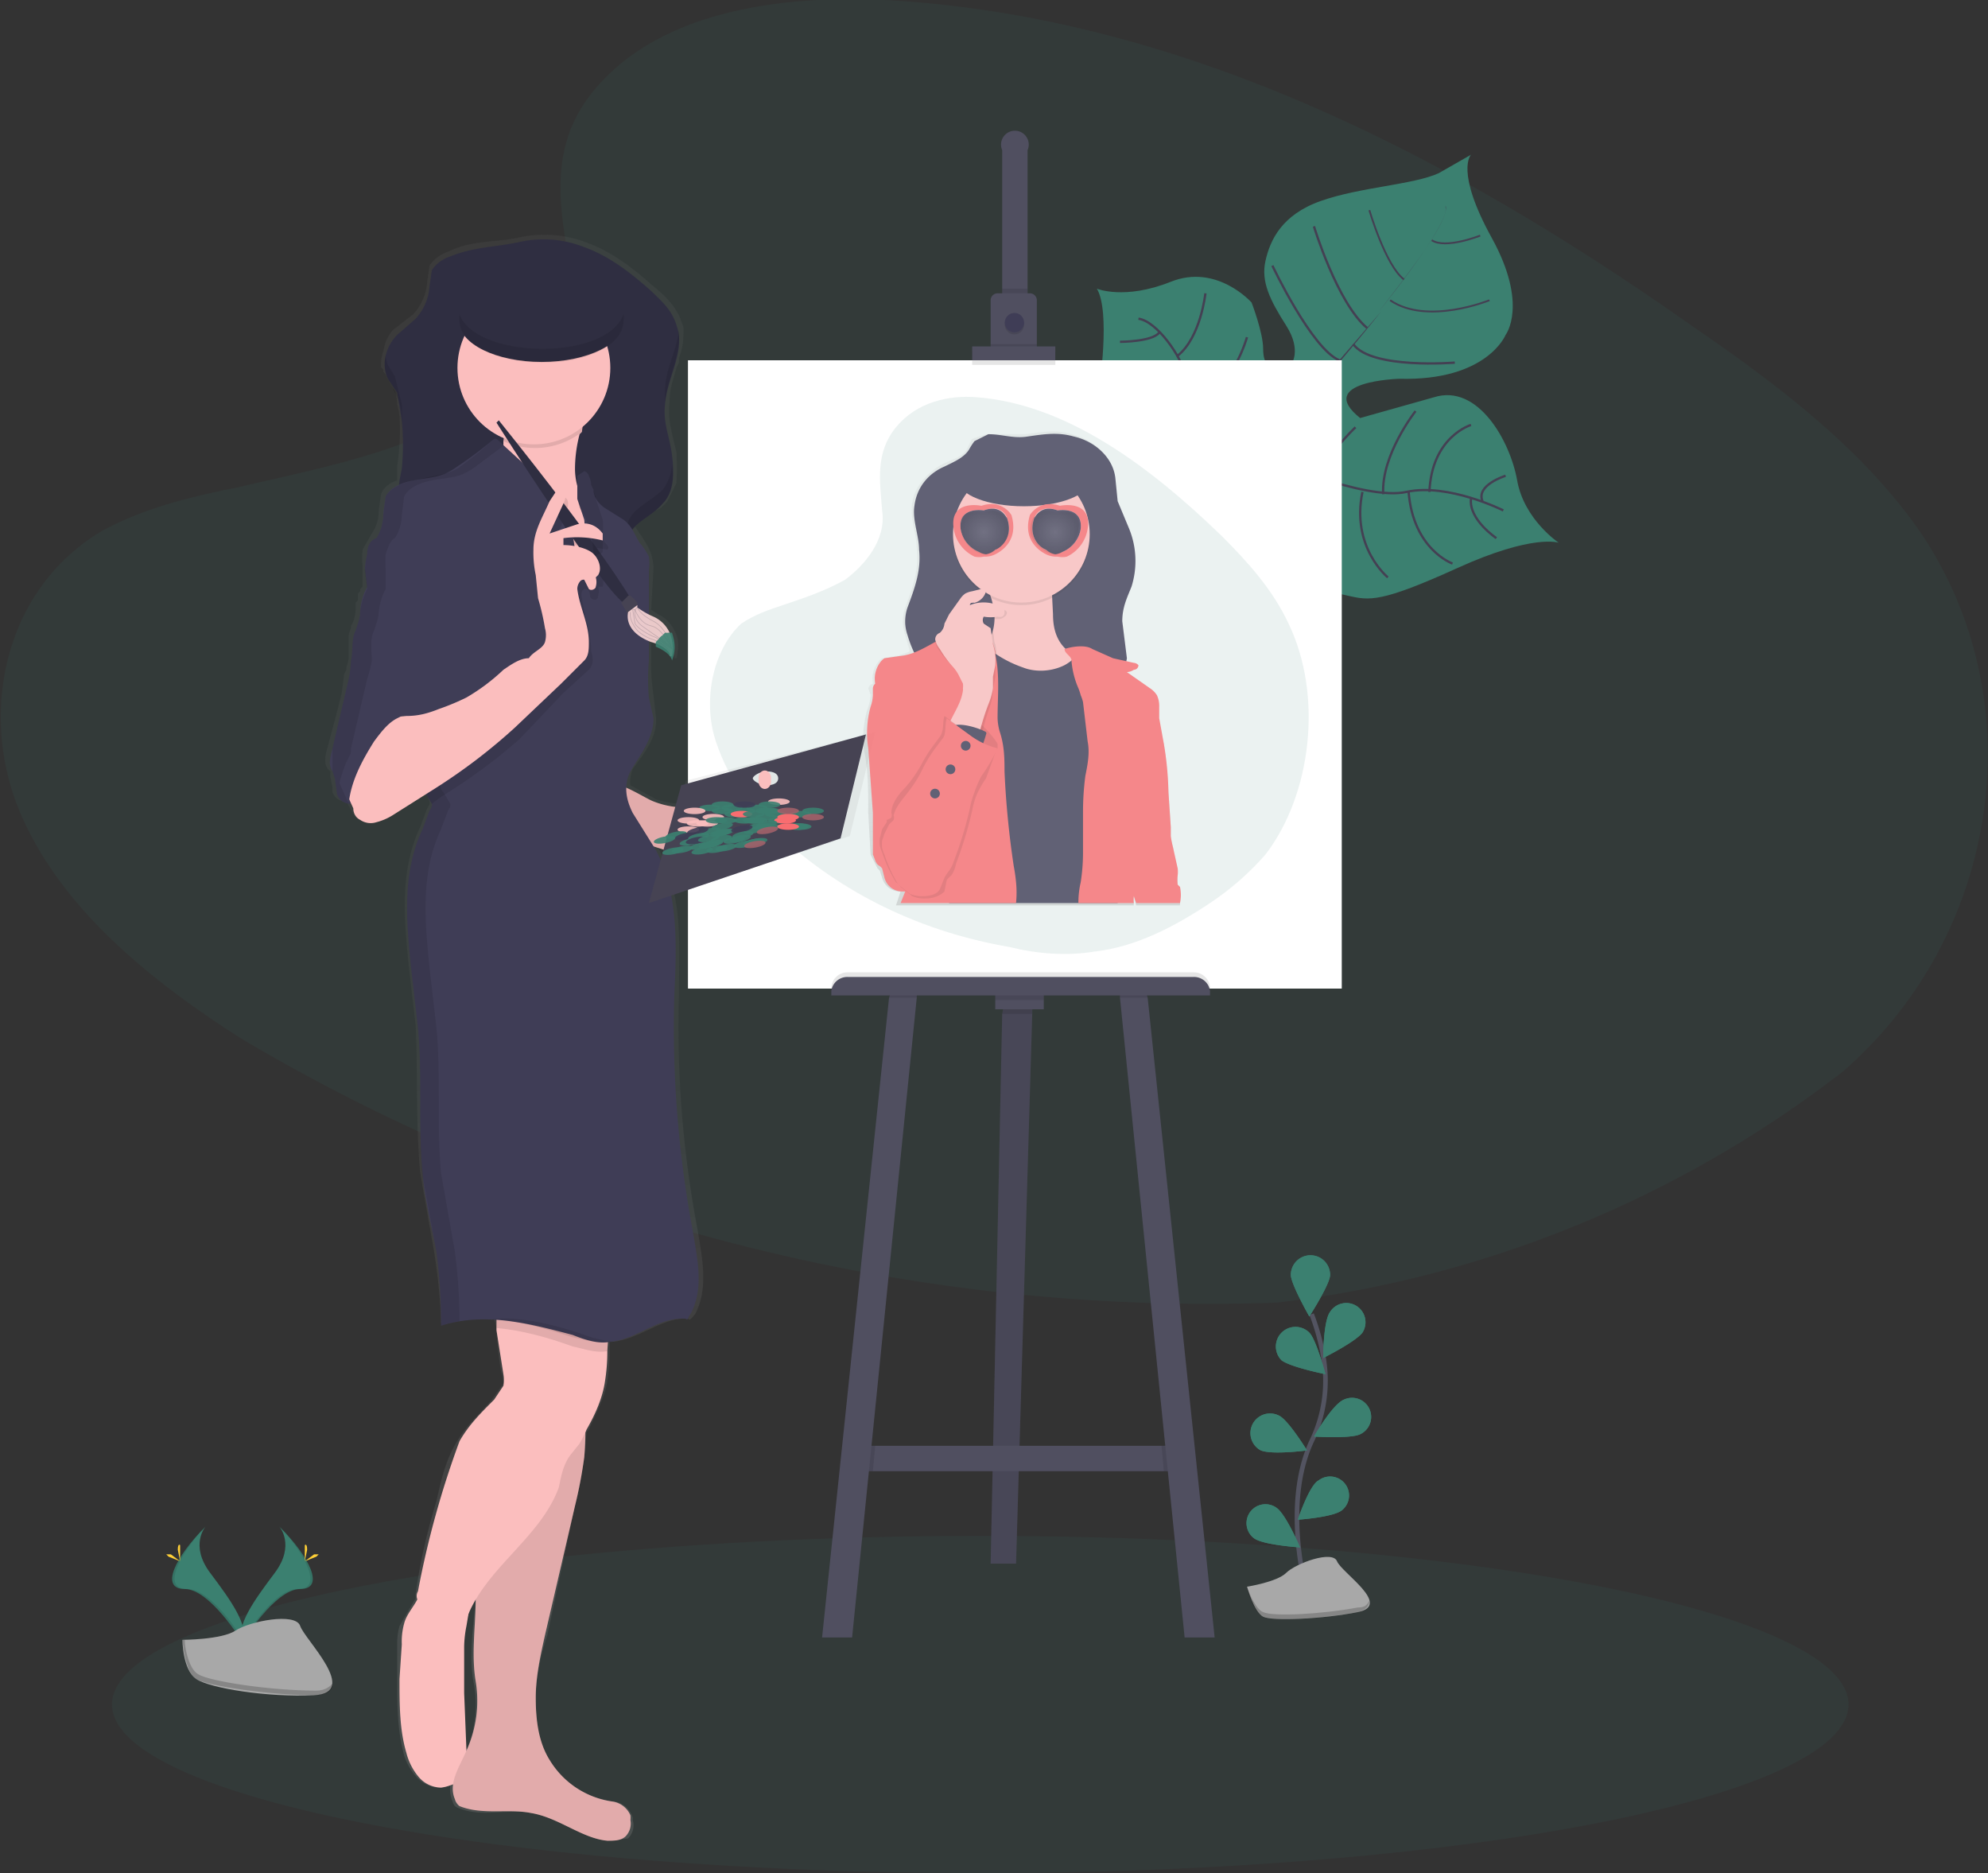 <svg data-name="Layer 1" xmlns="http://www.w3.org/2000/svg" xmlns:xlink="http://www.w3.org/1999/xlink" viewBox="0 0 860.9 811"><rect x="0" y="0" width="860.9" height="811" fill="#333333" stroke="none"/><defs><radialGradient id="b" cx="626.9" cy="274.4" r="10.1" gradientUnits="userSpaceOnUse"><stop offset="0" stop-color="#fff"/><stop offset="1"/></radialGradient><radialGradient id="d" cx="1932.9" cy="274.4" r="10.1" gradientTransform="matrix(-1 0 0 1 2529 0)" xlink:href="#b"/><linearGradient id="a" x1="430" y1="841.3" x2="430" y2="145.5" gradientUnits="userSpaceOnUse"><stop offset="0" stop-color="gray" stop-opacity=".3"/><stop offset=".5" stop-color="gray" stop-opacity=".1"/><stop offset="1" stop-color="gray" stop-opacity=".1"/></linearGradient><linearGradient id="c" x1="612.5" y1="436" x2="612.5" y2="231" xlink:href="#a"/></defs><path d="M266 30C295 4 341-2 383 0c131 7 249 70 351 142 38 26 74 54 98 89 49 73 34 174-34 233a494 494 0 01-245 100 821 821 0 01-448-114c-41-26-80-58-97-100s-6-95 36-120c18-10 39-15 59-19 30-7 61-13 88-26 29-13 62-39 56-69-6-32-10-60 19-86z" fill="#3b8070" opacity=".1"/><path d="M675 235s-11-4-44 11-38 14-47 12-13-3-23-16c0 0-6-36-13-42s-33 4-33 4-33 7-39-36c0 0 5-33-1-43 0 0 12 5 32-3s35 9 35 9 5 13 5 20 3 11 12 7c0 0 5-6-2-17s-11-19-9-28 7-20 24-26 40-7 51-12l14-8s-7 7 9 36 6 42 6 42-8 20-46 19c0 0-37 1-17 17l32-9c19-6 33 19 36 36s18 27 18 27z" fill="#3b8070"/><path d="M626 90v-1c2 6-15 28-29 46 20-25 30-41 29-45zM598 135a987 987 0 01-40 47l3-4 37-43zM558 181v1c-20 25-21 65-21 65l-5-5s6-35 26-61z" fill="#444053"/><path d="M651 221s-24-12-42-8-61-15-61-15-18-8-22-16c0 0-12-13-13-20s-12-23-20-24M648 233s-12-8-11-17M629 244s-17-6-19-31M601 250s-16-13-11-37M568 244s-11-23-1-38M652 206s-13 4-10 11M637 184s-17 5-18 29M613 178s-15 19-14 36M587 185s-16 15-14 23M577 180s-14 3-16-2M559 163s7 10 9 7M630 157s-36 3-44-8M551 115s17 36 29 41M569 98s10 33 23 44" fill="none" stroke="#444053" stroke-miterlimit="10"/><path d="M645 130s-27 11-43 0M593 91s7 24 15 30M641 102s-15 6-21 2" fill="none" stroke="#444053" stroke-miterlimit="10" stroke-width=".8"/><path d="M546 171s0 21-6 23M499 199s23 2 33-10M540 146s-6 22-21 27M485 176s16 6 30-9M522 127s-2 19-12 27M485 148s14 0 17-4" fill="none" stroke="#444053" stroke-miterlimit="10"/><ellipse cx="424.5" cy="738" rx="376" ry="73" fill="#3b8070" opacity=".1"/><path fill="#504f60" d="M447 435v4l-7 238h-11l5-238 1-5 12 1z"/><path opacity=".1" d="M447 435v4l-7 238h-11l5-238 1-5 12 1z"/><path fill="#504f60" d="M513 637H371l4-11h137l1 11z"/><path opacity=".1" d="M447 435v4h-13l1-5 12 1z"/><path fill="#504f60" d="M431 429h21v8h-21z"/><path opacity=".1" d="M379 626l-1 11h-7l4-11h4z"/><path fill="#504f60" d="M397 429v3l-28 277h-13l29-277 1-3h11z"/><path opacity=".1" d="M513 637h-9l-1-11h9l1 11z"/><path fill="#504f60" d="M526 709h-13l-28-277v-3h11l1 3 29 277z"/><path fill="#fff" d="M298 156h283v272H298z"/><path fill="#fff" d="M298 156h283v272H298z"/><path d="M445 65v66h-11V65a6 6 0 1111 0z" fill="#504f60"/><path opacity=".1" d="M434 125h11v6h-11z"/><path d="M449 130v21h-20v-21a3 3 0 013-3h14a3 3 0 013 3z" fill="#504f60"/><circle cx="439.3" cy="140.6" r="4.2" opacity=".1"/><circle cx="439.3" cy="139.7" r="4.2" fill="#3f3d56"/><path opacity=".1" d="M429 149h20v2h-20zM421 152h36v6h-36z"/><path fill="#504f60" d="M421 150h36v6h-36z"/><path d="M367 421h150a7 7 0 017 7v1H360v-1a7 7 0 017-7zM386 429h11v3h-12l1-3zM431 429h21v4h-21zM497 432h-12v-3h11l1 3z" opacity=".1"/><path d="M367 423h150a7 7 0 017 6v2H360v-2a7 7 0 017-6z" fill="#504f60"/><path d="M388 185c9-11 23-14 35-13 39 3 75 30 106 60 11 11 22 23 29 38 15 31 10 74-10 100-7 8-15 15-24 21-15 10-32 19-50 21-12 2-25 1-37-2-35-6-69-21-97-46-13-11-24-25-30-43s-1-40 11-51c6-4 12-6 18-8 9-3 18-6 27-11 8-6 18-17 16-30-1-13-3-25 6-36z" fill="#3b8070" opacity=".1"/><path d="M549 361l-82 21-3 10a37 37 0 01-10-2l-11-6a15 15 0 011-7c5-7 11-14 10-23l-1-9a88 88 0 01-1-16v-9l2 1h2v1a6 6 0 00-1 1c8 3 7 6 7 6h1c1-5 1-9-1-12a14 14 0 00-7-7l-3-2 1-18a21 21 0 00-1-6 27 27 0 00-3-6l-4-6a27 27 0 014-4l2-1 1-1 4-2a22 22 0 003-3 16 16 0 001-2 17 17 0 001-2 20 20 0 001-2 21 21 0 001-2 2 2 0 010-1v-2a36 36 0 000-7v-3c-2-8-4-15-3-22v-1c0-5 2-10 3-14l1-2v-2c2-5 2-9 2-13a19 19 0 00-1-3c-2-6-7-11-12-15-9-8-18-15-29-19a51 51 0 00-30-2c-10 2-20 1-30 6-3 1-6 3-8 6l-1 7a23 23 0 01-6 14l-9 7a19 19 0 00-4 9 17 17 0 00-1 6v1l1 1v1a12 12 0 001 1l3 6 1 1a24 24 0 011 6 51 51 0 011 5 109 109 0 01-1 22v6c-3 1-6 3-7 6l-1 7c0 4-1 7-3 10l-4 7a41 41 0 000 7v9l-1 1v1l-1 1v3l-1 1v3a16 16 0 01-1 5 17 17 0 01-1 2v1a12 12 0 00-1 3 15 15 0 000 1v9a34 34 0 01-1 4v1l-1 2-1 8-2 8-4 15a39 39 0 00-1 4 13 13 0 000 4 8 8 0 001 2l1 1a9 9 0 010 2l1 5a7 7 0 000 2 6 6 0 005 4 5 5 0 001 0l1 2 3 5a9 9 0 007 1 25 25 0 007-3l16-9a11 11 0 012 4 3 3 0 010 1 6 6 0 01-1 2l-3 8c-9 19-7 40-5 60l3 26c1 21 0 43 2 64l6 34a240 240 0 013 31l2-1h4l2-1a68 68 0 0113 0h2l1 4v1a183 183 0 002 18 15 15 0 011 5l-5 7c-5 6-11 11-15 18-5 8-7 17-9 26-4 13-7 26-9 40a7 7 0 000 2l-7 12a29 29 0 00-1 8v15c0 11 0 22 3 33a26 26 0 005 9 14 14 0 0010 5 18 18 0 005-1 13 13 0 001 7 5 5 0 001 2 5 5 0 002 1c10 4 21 0 31 2 12 2 22 11 34 12l8-1a8 8 0 002-8 8 8 0 000-1 10 10 0 00-8-7 39 39 0 01-28-17c-5-8-6-18-6-27s2-19 5-28l12-56a200 200 0 004-21l1-11 1-1c3-7 7-14 8-21a82 82 0 001-12v-1-4h1c12-1 22-11 33-10 1 1 2-1 3-2 6-11 3-25 1-37a471 471 0 01-8-101c0-15 1-30-2-44l76-25zm-39 19c0 1-1 2-3 2a15 15 0 010-2 3 3 0 00-1-3c2 0 4 1 4 3zm-8-3a4 4 0 00-1 3 3 3 0 010 1 3 3 0 000 1l-2-2 3-3zm-158-24h-1zm28 449c-2-8-2-17-2-25v-20a49 49 0 011-8l1-5a53 53 0 014-8c-1 12-3 25-1 36a51 51 0 01-3 30zm83-391l-1-2 5 2-2 4-2-4z" transform="translate(-170 -44)" fill="url(#a)"/><path d="M195 111c-3 1-6 3-8 6l-1 7a23 23 0 01-6 14l-8 7c-5 5-7 13-4 19l4 6 2 12a112 112 0 010 21c-1 5-2 9-1 14a30 30 0 005 9c5 8 10 15 18 20s17 8 26 9 19 0 29-2c7 0 15-2 18-9l3-11c2-7 10-9 15-15 5-5 5-13 4-21s-4-14-3-22c1-12 9-23 5-34-2-7-7-11-11-15-9-8-18-15-29-19a48 48 0 00-29-2c-10 2-19 2-29 6z" fill="#2f2e41"/><g opacity=".1"><path d="M174 186a109 109 0 000-11l-3-12-3-5a14 14 0 01-1-4 15 15 0 001 10l3 6c2 3 3 8 3 12v4zM288 169a35 35 0 000 5c1-10 7-20 6-31-1 9-6 17-6 26zM287 212c-5 5-13 8-15 14l-3 12c-3 6-11 8-18 9-10 1-19 2-29 1s-18-3-26-9c-8-5-13-12-18-20a30 30 0 01-5-9 16 16 0 010-1 25 25 0 000 8 30 30 0 005 9c5 8 10 15 18 20s17 8 26 9 19 0 29-2c7 0 15-2 18-9l3-11c2-7 10-9 15-15 4-4 5-11 4-17a20 20 0 01-4 11z"/></g><path d="M265 258c-4 4-9 6-14 6a36 36 0 01-16-3 58 58 0 01-34-45 9 9 0 010-5c2-4 7-4 11-7 3-2 5-6 6-10v-3l1-8a9 9 0 012-4 9 9 0 013-3c9-4 20-2 28 1 3 1 2 2 1 4a55 55 0 00-1 6l-1 1a60 60 0 00-2 15c0 4 1 9 3 12 4 6 12 9 16 15a21 21 0 012 8c1 7 0 15-5 20zM175 703a29 29 0 00-1 9l-1 15c0 11 0 22 3 32a26 26 0 005 10 13 13 0 0010 5 17 17 0 004-1c3-1 6-2 7-5 2-3 1-7 0-10l-1-25v-20a49 49 0 011-9l1-6a7 7 0 00-1-5 7 7 0 00-4-2l-8-1a11 11 0 01-3-1l-3-2-3 5c-2 4-5 7-6 11z" fill="#fbbebe"/><path d="M257 564c-7 22-2 45-4 67a200 200 0 01-4 21l-13 56c-2 9-4 18-4 27s1 19 6 27a38 38 0 0027 18 10 10 0 018 6 9 9 0 010 2 8 8 0 01-2 7c-2 2-5 2-8 2-11-1-21-10-33-12-10-2-21 1-31-3a5 5 0 01-1-1 5 5 0 01-1-2c-3-7 2-14 5-21a52 52 0 004-30c-2-12 0-24 0-36a217 217 0 015-32c1-8 3-15 6-22l6-12a236 236 0 0013-72 50 50 0 0118 4 5 5 0 013 6z" fill="#fbbebe"/><path d="M257 564c-7 22-2 45-4 67a200 200 0 01-4 21l-13 56c-2 9-4 18-4 27s1 19 6 27a38 38 0 0027 18 10 10 0 018 6 9 9 0 010 2 8 8 0 01-2 7c-2 2-5 2-8 2-11-1-21-10-33-12-10-2-21 1-31-3a5 5 0 01-1-1 5 5 0 01-1-2c-3-7 2-14 5-21a52 52 0 004-30c-2-12 0-24 0-36a217 217 0 015-32c1-8 3-15 6-22l6-12a236 236 0 0013-72 50 50 0 0118 4 5 5 0 013 6z" opacity=".1"/><path d="M265 554l-2 31v1a82 82 0 01-1 12c-1 7-4 14-8 21a47 47 0 01-3 6l-4 5c-3 4-4 9-5 14-8 22-32 35-40 57a126 126 0 01-18-6 4 4 0 01-3-6 400 400 0 0118-65c4-7 9-12 15-18l4-6a15 15 0 000-5l-3-19v-1-14c1-8 17-10 23-10l27 3zM283 347c10 4 21 3 32 1s21-6 32-6c3 0 7 0 8 4l-2 4-5 7-7 2-12 5c-7 3-14 4-21 5a41 41 0 01-10 1 37 37 0 01-7-1l-19-6-3-2a5 5 0 01-1-3 29 29 0 000-9c-1-2-4-8-3-9 3-2 15 6 18 7z" fill="#fbbebe"/><path d="M283 347c10 4 21 3 32 1s21-6 32-6c3 0 7 0 8 4l-2 4-5 7-7 2-12 5c-7 3-14 4-21 5a41 41 0 01-10 1 37 37 0 01-7-1l-19-6-3-2a5 5 0 01-1-3 29 29 0 000-9c-1-2-4-8-3-9 3-2 15 6 18 7zM253 181a55 55 0 00-1 6 33 33 0 01-34 4l1-8a9 9 0 012-4 9 9 0 013-3c9-4 20-2 28 1 3 1 2 2 1 4z" opacity=".1"/><circle cx="231.2" cy="159.3" r="33.1" fill="#fbbebe"/><path d="M265 554l-2 31c-5 1-10-1-15-2-11-4-22-7-33-8 0-4-2-10-1-14 2-8 17-10 24-10l27 3z" opacity=".1"/><path d="M299 569c-1 1-1 3-2 2-12-1-21 9-33 10-5 1-11-1-16-3-19-5-38-10-57-4a245 245 0 00-2-32c-2-11-5-22-6-34-2-21 0-42-2-63l-3-26c-2-20-4-41 5-60l3-8a6 6 0 001-2 3 3 0 000-1l-3-5c-2-2-2-6-1-9v-3l-7-17-5-20-11-31-2-17a43 43 0 011-6c0-3 1-6 4-7 2-3 3-7 3-11l1-7c2-4 7-6 12-7s9-1 14-3a30 30 0 005-3 169 169 0 0016-12h1l12 11 7 6a54 54 0 018 11 49 49 0 013 5 56 56 0 013 9 43 43 0 011 8v1a5 5 0 002-1 4 4 0 001-1 9 9 0 001-2 21 21 0 000-3v-3a28 28 0 000-6l-3-9v-10l3-2a3 3 0 012 2 10 10 0 011 4l1 2c0 3 2 6 5 8l8 5c4 3 5 7 7 10a28 28 0 014 6 21 21 0 010 6v39a89 89 0 000 16l2 9c0 9-6 16-10 23-3 6-2 12 1 18l10 16c10 19 9 42 8 63a480 480 0 008 102c2 12 5 25-1 36z" fill="#3f3d56"/><path d="M249 237h-4v3a31 31 0 016 0 15 15 0 016 3c3 2 5 7 4 11h-2a7 7 0 010 4c0 2-2 2-3 1s0-3-2-4a2 2 0 00-2 1 5 5 0 000 3c1 8 4 15 4 23 1 3 1 6-1 8l-11 10-19 20a245 245 0 01-34 25l-4 3-3-5c-2-2-2-6-1-9v-3c-3-5-6-11-7-17h1c5 0 10-1 14-3a101 101 0 0012-5 86 86 0 0016-12c3-2 7-5 11-5 2-3 6-4 7-7a11 11 0 000-6 107 107 0 00-2-13l-2-10a48 48 0 01-1-11c1-8 4-14 8-21l2-3 2-3a3 3 0 012 3 9 9 0 01-1 4v1l-5 12a52 52 0 018-3 22 22 0 013-1 14 14 0 012 0c4 0 7 1 9 4 1 1 2 2 1 3a47 47 0 00-10-1l-4-1z" opacity=".1"/><path d="M295 340l-14 51 83-28 11-45zm37 0c-3 0-6-2-6-3s3-3 6-3 5 1 5 3-2 3-5 3z" fill="#464353"/><ellipse cx="234.6" cy="139.1" rx="35.8" ry="17.6" fill="#2f2e41"/><ellipse cx="307.5" cy="349.8" rx="4.7" ry="1.4" fill="#3b8070" opacity=".9"/><ellipse cx="302.1" cy="356.5" rx="4.7" ry="1.4" fill="#fbbebe" opacity=".9"/><ellipse cx="337.3" cy="347.1" rx="4.7" ry="1.4" fill="#fbbebe" opacity=".9"/><ellipse cx="306.2" cy="356.5" rx="4.7" ry="1.4" fill="#fbbebe" opacity=".9"/><ellipse cx="298.1" cy="355.2" rx="4.7" ry="1.4" fill="#fbbebe" opacity=".9"/><ellipse cx="298.1" cy="359.2" rx="4.7" ry="1.4" fill="#fbbebe" opacity=".9"/><ellipse cx="308.9" cy="353.8" rx="4.7" ry="1.4" fill="#fbbebe" opacity=".9"/><ellipse cx="300.8" cy="351.1" rx="4.7" ry="1.4" fill="#fbbebe" opacity=".9"/><ellipse cx="310.3" cy="355.2" rx="4.7" ry="1.4" fill="#3b8070" opacity=".9"/><ellipse cx="312.9" cy="348.4" rx="4.7" ry="1.4" fill="#3b8070" opacity=".9"/><ellipse cx="312.9" cy="351.1" rx="4.7" ry="1.4" fill="#3b8070" opacity=".9"/><ellipse cx="314.3" cy="355.2" rx="4.7" ry="1.4" fill="#3b8070" opacity=".9"/><ellipse cx="327.8" cy="349.8" rx="4.7" ry="1.4" fill="#3b8070" opacity=".9"/><ellipse cx="333.2" cy="348.4" rx="4.7" ry="1.4" fill="#3b8070" opacity=".9"/><ellipse cx="333.2" cy="351.1" rx="4.7" ry="1.4" fill="#3b8070" opacity=".9"/><ellipse cx="326.4" cy="355.2" rx="4.7" ry="1.4" fill="#3b8070" opacity=".9"/><ellipse cx="327.8" cy="355.2" rx="4.7" ry="1.4" fill="#3b8070" opacity=".9"/><ellipse cx="326.4" cy="355.2" rx="4.7" ry="1.4" fill="#3b8070" opacity=".9"/><ellipse cx="322.4" cy="355.2" rx="4.7" ry="1.4" fill="#3b8070" opacity=".9"/><ellipse cx="317" cy="349.8" rx="4.7" ry="1.4" fill="#3b8070" opacity=".9"/><ellipse cx="318.4" cy="352.5" rx="4.7" ry="1.4" fill="#3b8070" opacity=".9"/><ellipse cx="322.4" cy="348.4" rx="4.7" ry="1.4" fill="#3f3d56" opacity=".9"/><ellipse cx="322.4" cy="351.1" rx="4.7" ry="1.4" fill="#3b8070" opacity=".9"/><ellipse cx="321.1" cy="352.5" rx="4.7" ry="1.4" fill="#f86d70"/><ellipse cx="326.4" cy="352.5" rx="4.7" ry="1.4" fill="#3b8070" opacity=".9"/><ellipse cx="329.1" cy="357.9" rx="4.7" ry="1.4" fill="#3b8070" opacity=".9"/><ellipse cx="331.9" cy="351.1" rx="4.7" ry="1.4" fill="#3b8070" opacity=".9"/><ellipse cx="331.9" cy="353.8" rx="4.7" ry="1.4" fill="#3b8070" opacity=".9"/><ellipse cx="333.2" cy="357.9" rx="4.7" ry="1.4" fill="#3b8070" opacity=".9"/><ellipse cx="346.7" cy="352.5" rx="4.7" ry="1.4" fill="#3b8070" opacity=".9"/><ellipse cx="352.1" cy="351.1" rx="4.7" ry="1.4" fill="#3b8070" opacity=".9"/><ellipse cx="352.1" cy="353.8" rx="4.7" ry="1.4" fill="#a1616a" opacity=".9"/><ellipse cx="345.4" cy="357.9" rx="4.7" ry="1.4" fill="#3b8070" opacity=".9"/><ellipse cx="346.7" cy="357.9" rx="4.7" ry="1.4" fill="#3b8070" opacity=".9"/><ellipse cx="345.4" cy="357.9" rx="4.7" ry="1.4" fill="#3b8070" opacity=".9"/><ellipse cx="341.3" cy="357.9" rx="4.7" ry="1.4" fill="#f86d70"/><ellipse cx="335.9" cy="352.5" rx="4.7" ry="1.4" fill="#3b8070" opacity=".9"/><ellipse cx="337.3" cy="355.2" rx="4.7" ry="1.4" fill="#3b8070" opacity=".9"/><ellipse cx="341.3" cy="351.1" rx="4.7" ry="1.4" fill="#a1616a" opacity=".9"/><ellipse cx="341.3" cy="353.8" rx="4.7" ry="1.4" fill="#f86d70"/><ellipse cx="340" cy="355.2" rx="4.7" ry="1.4" fill="#f86d70"/><ellipse cx="463.3" cy="409.2" rx="4.7" ry="1.4" transform="rotate(-11 139 1298)" fill="#3b8070" opacity=".9"/><ellipse cx="467" cy="414" rx="4.7" ry="1.4" transform="rotate(-11 143 1303)" fill="#3b8070" opacity=".9"/><ellipse cx="468.4" cy="406.9" rx="4.7" ry="1.4" transform="rotate(-11 145 1296)" fill="#3b8070" opacity=".9"/><ellipse cx="468.9" cy="409.6" rx="4.7" ry="1.4" transform="rotate(-10 151 1331)" fill="#3b8070" opacity=".9"/><ellipse cx="471" cy="413.3" rx="4.7" ry="1.4" transform="rotate(-11 147 1302)" fill="#3b8070" opacity=".9"/><ellipse cx="483.3" cy="405.5" rx="4.7" ry="1.4" transform="rotate(-11 159 1295)" fill="#3b8070" opacity=".9"/><ellipse cx="488.3" cy="403.2" rx="4.7" ry="1.4" transform="rotate(-11 165 1292)" fill="#3b8070" opacity=".9"/><ellipse cx="488.8" cy="405.8" rx="4.7" ry="1.4" transform="rotate(-11 165 1295)" fill="#3b8070" opacity=".9"/><ellipse cx="482.9" cy="411.1" rx="4.7" ry="1.4" transform="rotate(-11 159 1300)" fill="#3b8070" opacity=".9"/><ellipse cx="484.2" cy="410.8" rx="4.7" ry="1.4" transform="rotate(-11 160 1300)" fill="#3b8070" opacity=".9"/><ellipse cx="482.9" cy="411.1" rx="4.7" ry="1.4" transform="rotate(-11 159 1300)" fill="#3b8070" opacity=".9"/><ellipse cx="478.9" cy="411.8" rx="4.7" ry="1.4" transform="rotate(-11 155 1301)" fill="#3b8070" opacity=".9"/><ellipse cx="472.6" cy="407.5" rx="4.7" ry="1.4" transform="rotate(-11 149 1297)" fill="#3f3d56" opacity=".9"/><ellipse cx="474.5" cy="409.9" rx="4.7" ry="1.4" transform="rotate(-11 151 1299)" fill="#3b8070" opacity=".9"/><ellipse cx="477.7" cy="405.2" rx="4.7" ry="1.4" transform="rotate(-11 154 1294)" fill="#3f3d56" opacity=".9"/><ellipse cx="478.2" cy="407.8" rx="4.7" ry="1.4" transform="rotate(-11 154 1297)" fill="#3b8070" opacity=".9"/><ellipse cx="477.1" cy="409.4" rx="4.7" ry="1.4" transform="rotate(-11 153 1298)" fill="#3f3d56" opacity=".9"/><ellipse cx="482.4" cy="408.4" rx="4.7" ry="1.4" transform="rotate(-11 159 1297)" fill="#3b8070" opacity=".9"/><ellipse cx="486.1" cy="413.2" rx="4.7" ry="1.4" transform="rotate(-11 162 1302)" fill="#3b8070" opacity=".9"/><ellipse cx="487.5" cy="406.1" rx="4.7" ry="1.4" transform="rotate(-11 164 1295)" fill="#3b8070" opacity=".9"/><ellipse cx="488" cy="408.7" rx="4.7" ry="1.4" transform="rotate(-11 164 1298)" fill="#3b8070" opacity=".9"/><ellipse cx="490.1" cy="412.5" rx="4.7" ry="1.4" transform="rotate(-11 166 1302)" fill="#3b8070" opacity=".9"/><ellipse cx="502.3" cy="404.7" rx="4.7" ry="1.4" transform="rotate(-11 179 1294)" fill="#3b8070" opacity=".9"/><ellipse cx="507.4" cy="402.3" rx="4.7" ry="1.4" transform="rotate(-11 184 1291)" fill="#3b8070" opacity=".9"/><ellipse cx="507.9" cy="405" rx="4.7" ry="1.4" transform="rotate(-11 184 1294)" fill="#a1616a" opacity=".9"/><ellipse cx="502" cy="410.2" rx="4.7" ry="1.4" transform="rotate(-11 178 1299)" fill="#3b8070" opacity=".9"/><ellipse cx="503.3" cy="410" rx="4.7" ry="1.4" transform="rotate(-11 179 1299)" fill="#3b8070" opacity=".9"/><ellipse cx="502" cy="410.2" rx="4.7" ry="1.4" transform="rotate(-11 178 1299)" fill="#3b8070" opacity=".9"/><ellipse cx="498" cy="411" rx="4.7" ry="1.4" transform="rotate(-11 174 1300)" fill="#3b8070" opacity=".9"/><ellipse cx="491.7" cy="406.6" rx="4.7" ry="1.4" transform="rotate(-10 175 1328)" fill="#a1616a" opacity=".9"/><ellipse cx="493.5" cy="409.1" rx="4.7" ry="1.4" transform="rotate(-11 170 1298)" fill="#3b8070" opacity=".9"/><path d="M216 182l-1 1s45 71 55 78l3-2s-12-21-57-77z" fill="#2f2e41"/><path d="M276 261s-3-4-4-3l-3 3 3 5s3-1 4-4z" fill="#464353"/><path d="M291 284h-1s1-2-5-5a31 31 0 00-3-1c-8-3-11-8-10-13l4-3v1a35 35 0 007 4 14 14 0 017 7 17 17 0 011 10z" fill="#fdd8d8" opacity=".9"/><path d="M276 263s1 3 7 6 8 12 8 12-4-9-9-10-7-7-7-7z" fill="none" stroke="#2f2e41" stroke-miterlimit="10" stroke-width=".3" opacity=".2"/><path d="M275 264s-1 4 3 7 12 8 13 10l-7-5c-3-1-8-4-9-6l-1-6z" fill="none" stroke="#2f2e41" stroke-miterlimit="10" stroke-width=".3" opacity=".2"/><path d="M273 265s-1 3 3 8a18 18 0 007 4 17 17 0 017 5" fill="none" stroke="#2f2e41" stroke-miterlimit="10" stroke-width=".3" opacity=".2"/><ellipse cx="496.8" cy="404.3" rx="4.7" ry="1.4" transform="rotate(-11 173 1293)" fill="#3f3d56" opacity=".9"/><ellipse cx="497.3" cy="407" rx="4.7" ry="1.4" transform="rotate(-11 173 1296)" fill="#3b8070" opacity=".9"/><ellipse cx="496.2" cy="408.6" rx="4.7" ry="1.4" transform="rotate(-11 172 1298)" fill="#3b8070" opacity=".9"/><path d="M156 265a20 20 0 01-1 5l-1 3c-2 4-1 9-2 13a51 51 0 01-1 8l-7 30c-1 4-2 7 0 10l1 3 1 7a6 6 0 006 4c1-10 5-19 10-27 3-3 6-7 10-9l5-4a13 13 0 003-7c3-14-4-29-11-42-1-3-5-9-8-7s-5 9-5 13z" fill="#3f3d56"/><path d="M235 151c-18 0-33-6-36-15a9 9 0 000 3c0 10 16 18 36 18s35-8 35-18a9 9 0 000-3c-3 9-17 15-35 15z" opacity=".1"/><g opacity=".1"><path d="M153 337l-1-3v-10l7-30a50 50 0 002-8c0-4-1-9 1-13l1-3a20 20 0 001-5 28 28 0 013-10v-9a42 42 0 010-6c1-3 2-6 4-7 2-3 3-7 3-10l1-8c2-4 7-6 12-7s10-1 14-3a30 30 0 005-3l12-9-3-3h-1a169 169 0 01-16 13 30 30 0 01-5 2l-14 3c-4 1-10 3-12 7l-1 8c0 3-1 7-3 10-3 1-4 4-4 7a43 43 0 00-1 7l1 8a28 28 0 00-3 10 20 20 0 01-1 5l-1 3c-2 4-1 9-2 13a51 51 0 01-1 8l-7 30v10l1 3 1 7a6 6 0 006 4 39 39 0 012-10 6 6 0 00-1-1zM251 220l2 3a55 55 0 013 9 43 43 0 011 8v1a5 5 0 002-1 4 4 0 002-1 9 9 0 000-2 21 21 0 000-3v-3a28 28 0 000-6l-3-9v-1a7 7 0 01-1-3l-1-2a10 10 0 00-1-4 3 3 0 00-2-2l-3 2v10l1 4zM197 542l-6-34c-2-21 0-42-2-63l-3-26c-2-20-4-41 5-60l3-8a6 6 0 001-2 3 3 0 000-1l-3-5c-2-2-2-6-1-9v-3l-7-17-1-4-3 2a23 23 0 00-4 3 48 48 0 007 16v3c-1 3-1 7 1 9l3 5a3 3 0 010 1 6 6 0 01-1 2l-3 8c-9 19-7 40-5 60l3 26c2 21 0 42 2 64l6 33a245 245 0 012 32 52 52 0 018-2 242 242 0 00-2-30zM256 579c-14-5-29-9-43-8 11 1 23 4 35 8 5 1 11 3 16 2h2a74 74 0 01-10-2z"/></g><path d="M148 339l5 11c0 2 1 4 3 5a8 8 0 007 1 25 25 0 007-3l19-12a247 247 0 0034-26l20-19 10-10c2-2 2-5 2-8 0-8-4-15-5-23a5 5 0 011-3 2 2 0 012-1l2 4c1 1 3 0 3-1a7 7 0 000-4l1-1c2-3 0-8-3-10s-8-3-12-3v-3a46 46 0 0117 1v-3c-3-4-7-5-11-4l-12 4 6-13a9 9 0 001-4 3 3 0 00-3-3l-4 6c-3 7-7 13-7 21a47 47 0 001 11l1 10a105 105 0 013 13 11 11 0 010 6c-1 3-5 4-7 7-4 0-8 3-11 5a86 86 0 01-16 12 104 104 0 01-12 5c-5 2-9 3-14 3l-11 1c-5 1-8 7-10 12l-4 8a59 59 0 00-3 8z" fill="#fbbebe"/><path d="M162 321c3-4 6-8 10-10l2-1h-9c-5 2-8 7-11 12l-4 8a60 60 0 00-3 9l4 9c1-10 6-19 11-27z" fill="#3f3d56"/><ellipse cx="331.2" cy="336.8" rx="2.7" ry="3.2" fill="#fbbebe"/><ellipse cx="331.2" cy="338.4" rx="2.7" ry="3.2" fill="#fbbebe"/><path d="M291 286s0-3-7-6a6 6 0 010-1 5 5 0 010-1 5 5 0 011-1 6 6 0 012-2 5 5 0 011-1 4 4 0 011 0 6 6 0 012 0c1 3 2 7 0 12z" fill="#3b8070" opacity=".9"/><path d="M121 661s7 8-2 20-17 23-14 30c0 0 14-23 25-23s4-14-9-27z" fill="#3b8070"/><path d="M121 661a10 10 0 012 2c11 13 16 25 6 25s-21 18-24 22a9 9 0 000 1s14-23 25-23 4-14-9-27z" opacity=".1"/><path d="M133 671l-1 5v-5-2s1-1 1 2zM137 674l-5 2 4-3h2l-1 1z" fill="#ffd037"/><path d="M89 661s-7 8 2 20 17 23 14 30c0 0-14-23-25-23s-4-14 9-27z" fill="#3b8070"/><path d="M89 661a10 10 0 00-2 2c-11 13-16 25-6 25s22 18 24 22a9 9 0 010 1s-14-23-25-23-4-14 9-27z" opacity=".1"/><path d="M77 671l1 5v-5-2s-1-1-1 2zM73 674l5 2-4-3h-2l1 1z" fill="#ffd037"/><path d="M79 710s17 0 23-4 26-8 28-2 26 29 6 30-45-3-51-7-6-17-6-17z" fill="#a8a8a8"/><path d="M137 732c-20 0-46-4-51-7-4-2-6-11-6-15h-1s1 14 6 17 32 7 51 7c6 0 8-2 8-5-1 1-3 3-7 3z" opacity=".2"/><path d="M566 690s-11-38 2-66a60 60 0 005-37 100 100 0 00-5-18" fill="none" stroke="#535461" stroke-miterlimit="10" stroke-width="2"/><path d="M576 552c0 4-9 18-9 18s-8-14-8-18a8 8 0 0117 0zM590 577c-3 4-17 11-17 11s0-16 3-20a8 8 0 0114 9zM589 621c-4 2-20 1-20 1s8-14 13-16a8 8 0 117 15zM581 654c-4 3-19 4-19 4s5-15 9-17a8 8 0 1110 13zM555 589c4 3 19 6 19 6s-4-15-7-18a8 8 0 10-12 12zM546 628c5 2 20 0 20 0s-8-13-12-15a8 8 0 00-8 15zM543 666c4 3 20 4 20 4s-6-14-10-17a8 8 0 00-10 13z" fill="#3b8070"/><path d="M576 552c0 4-9 18-9 18s-8-14-8-18a8 8 0 0117 0zM590 577c-3 4-17 11-17 11s0-16 3-20a8 8 0 0114 9zM589 621c-4 2-20 1-20 1s8-14 13-16a8 8 0 117 15zM581 654c-4 3-19 4-19 4s5-15 9-17a8 8 0 1110 13zM555 589c4 3 19 6 19 6s-4-15-7-18a8 8 0 10-12 12zM546 628c5 2 20 0 20 0s-8-13-12-15a8 8 0 00-8 15zM543 666c4 3 20 4 20 4s-6-14-10-17a8 8 0 00-10 13z" fill="#3b8070"/><path d="M540 687s13-2 17-6 20-10 22-5 24 19 9 22-37 4-41 2-7-13-7-13z" fill="#a8a8a8"/><path d="M588 696c-16 3-37 4-41 2-3-1-6-8-7-11s2 11 7 13 25 1 41-2c4-1 5-3 5-5-1 2-2 3-5 3z" opacity=".2"/><g opacity=".8"><path d="M680 429a11 11 0 010-2v-3a13 13 0 00-1-3l-1-10-1-4v-5l-1-15a206 206 0 00-2-21l-3-10v-6a11 11 0 00-1-5 10 10 0 00-2-3l-10-7a6 6 0 003-1 2 2 0 001-2 3 3 0 00-2-1 14 14 0 00-3-1 14 14 0 000-1c1-6-2-11-2-16s3-10 4-15a37 37 0 00-1-25l-5-12-1-11c-1-9-9-16-18-18-6-2-13-1-20 0h-17l-6 2a33 33 0 00-2 4c-2 4-7 5-11 7-7 4-12 10-13 17s2 13 2 20c1 9-2 17-5 25a20 20 0 00-1 7 19 19 0 001 5l2 7a25 25 0 01-6 2l-6 1a7 7 0 00-2 2 12 12 0 00-2 9 3 3 0 00-2 2l1 3a18 18 0 01-1 5 44 44 0 00-2 18c2 9 2 18 2 28l1 18 3 6a11 11 0 011 1l1 3a8 8 0 008 6l-2 6h103v-1a11 11 0 010-3l1 4h19a17 17 0 00-1-7z" transform="translate(-170 -44)" fill="url(#c)"/><path d="M428 188l-6 3a31 31 0 00-2 3c-2 4-7 6-11 8-7 3-12 9-13 17-1 6 2 13 2 19 1 9-2 17-5 25a19 19 0 00-1 7 19 19 0 001 5c2 7 6 14 10 20s12 11 19 13a54 54 0 0011 1h16a46 46 0 008 0l17-8c6-4 13-9 14-16l-2-16c0-6 2-10 4-15a37 37 0 00-1-25l-5-12-1-10c-1-9-9-16-18-18-7-2-13-1-20 0-6 1-11-1-17-1z" fill="#3f3d56"/><path d="M430 262a22 22 0 01-2 16 26 26 0 01-6 6 37 37 0 01-12 6 23 23 0 009 5 42 42 0 008 1 213 213 0 0038-2c4 0 8-1 12-4l-1-2c-4-2-9-2-12-5-6-4-8-10-8-17l-1-20-26 1-5 1 2 4a29 29 0 014 10z" fill="#fbbebe"/><circle cx="442.3" cy="232.4" r="29.6" opacity=".1"/><circle cx="442.3" cy="231.3" r="29.6" fill="#fbbebe"/><path d="M484 340c-3 10-4 20-3 30l3 21h-73v-11-2-3-8l-1-14a105 105 0 00-6-25v-2l-1-2c-4-9-8-19-6-29a25 25 0 0112-17 14 14 0 017-2c4 0 7 2 10 4l5 3a51 51 0 0012 6c5 2 12 2 18-1a21 21 0 003-2 34 34 0 004-5l8 5a22 22 0 017 11 58 58 0 013 13 67 67 0 011 13c0 6-2 11-3 17z" fill="#3f3d56"/><path d="M440 391h-50l2-5h-1a8 8 0 01-8-6l-1-4a10 10 0 00-1-1c-2-1-2-3-3-5v-18l-2-28a43 43 0 011-18 17 17 0 001-5v-3a3 3 0 011-2 12 12 0 012-9 8 8 0 012-2l7-1c10-1 18-10 28-11a38 38 0 017 0c3 0 5 5 6 9v1c2 9 1 19 1 28a23 23 0 001 6c2 6 2 12 2 17a390 390 0 004 41 74 74 0 011 7 46 46 0 010 9z" fill="#f86d70"/><path d="M429 318a29 29 0 013 4v2a2 2 0 01-1 1h-7a8 8 0 01-3 0 8 8 0 01-3-3l-4-4a9 9 0 01-2-4 3 3 0 012-3 5 5 0 013 0l7 2a27 27 0 015 5z" fill="#f86d70"/><path d="M429 318a29 29 0 013 4v2a2 2 0 01-1 1h-7a8 8 0 01-3 0 8 8 0 01-3-3l-4-4a9 9 0 01-2-4 3 3 0 012-3 5 5 0 013 0l7 2a27 27 0 015 5z" opacity=".1"/><path d="M425 319a100 100 0 014-14 32 32 0 001-6l1-6v-4a23 23 0 000-10c-1-2 0-5-2-7l-2-2a3 3 0 01-1-3 17 17 0 007 1 4 4 0 002-1 2 2 0 001-2 2 2 0 00-2-1 16 16 0 00-13-2 1 1 0 010-1 3 3 0 011 0 7 7 0 005-4 1 1 0 000-1l-2-1-4 1a10 10 0 00-2 1 9 9 0 00-2 2l-6 8-1 4a6 6 0 01-3 3 3 3 0 00-2 4 10 10 0 002 4 49 49 0 005 6 19 19 0 014 4l1 4a8 8 0 011 2 5 5 0 010 1c-1 7-6 12-8 19a2 2 0 001 2l12 6a46 46 0 002-7z" opacity=".1"/><path d="M424 318a100 100 0 014-13 31 31 0 002-7v-5l1-5a23 23 0 00-1-9l-1-7-3-2a3 3 0 010-3 17 17 0 006 0 4 4 0 002 0 2 2 0 001-2 2 2 0 00-1-2 16 16 0 00-14-1 1 1 0 011-1 3 3 0 011 0 7 7 0 005-5 1 1 0 000-1h-2l-4 1a10 10 0 00-3 1 9 9 0 00-2 2l-5 7-2 4a6 6 0 01-2 4 3 3 0 00-2 3 10 10 0 002 4 50 50 0 005 7 19 19 0 013 4l2 4a8 8 0 010 2 5 5 0 010 1c-1 7-6 12-7 18a2 2 0 001 3c3 3 8 4 12 5a46 46 0 001-7z" fill="#fbbebe"/><path d="M427 317a1 1 0 010 1 44 44 0 01-3 8l-10-6a5 5 0 01-2-1c-4-9 12-4 15-2z" fill="#3f3d56"/><path d="M409 321l-3 4a64 64 0 00-5 8 56 56 0 01-6 10c-3 4-6 7-7 11a3 3 0 010 2l-1 1v1c-2 0-3 2-3 4l-1 3a14 14 0 000 3 12 12 0 001 4 60 60 0 006 12l5 4a13 13 0 006 1c3 0 6-1 8-3l1-5a17 17 0 012-2 13 13 0 002-5 171 171 0 007-23 37 37 0 012-7 43 43 0 014-7l4-11c-4-1-5-4-9-6l-11-8c-1 3 0 7-2 9z" opacity=".1"/><path d="M407 319l-3 4a62 62 0 00-5 8 56 56 0 01-7 10c-3 3-6 7-6 11a3 3 0 010 2 7 7 0 01-2 1v1l-2 3-1 4a13 13 0 000 3 11 11 0 001 3 60 60 0 006 13l5 4a13 13 0 006 1c2 0 6-1 7-3l2-6a20 20 0 012-2 13 13 0 002-4 171 171 0 006-23 37 37 0 012-8 44 44 0 014-6c3-4 3-6 4-10-4-1-5-5-8-7l-11-8c-1 3 0 6-2 9z" opacity=".1"/><path d="M408 320l-3 4a62 62 0 00-5 8 56 56 0 01-6 10c-3 4-6 7-7 11a3 3 0 010 2 8 8 0 01-1 1l-1 1-2 4-1 3a12 12 0 000 3 12 12 0 001 3 60 60 0 006 13l5 4a13 13 0 006 1c3 0 6-1 7-3l2-5a20 20 0 012-3 13 13 0 002-4 171 171 0 007-23 37 37 0 012-7 44 44 0 013-7 71 71 0 007-12 33 33 0 01-11-5l-11-8c-1 3 0 7-2 9z" fill="#f86d70"/><circle cx="418.2" cy="322.9" r="2.1" fill="#3f3d56"/><circle cx="411.6" cy="333.1" r="2.1" fill="#3f3d56"/><circle cx="404.9" cy="343.6" r="2.1" fill="#3f3d56"/><path d="M511 391h-19l-1-3a11 11 0 000 3h1-25a39 39 0 011-9 85 85 0 001-13v-17a120 120 0 011-16c1-5 2-10 1-15l-2-17a19 19 0 00-1-3 24 24 0 00-1-3 37 37 0 01-3-12c0-2-3-3-3-5 3-1 9-2 12 0l9 4 9 2a3 3 0 012 1 2 2 0 01-2 2 6 6 0 01-3 1l10 7a10 10 0 013 3 11 11 0 011 5v5l2 11a141 141 0 012 21l1 15v4a45 45 0 001 5l2 9a13 13 0 010 3 14 14 0 000 4 11 11 0 001 1 17 17 0 010 7z" fill="#f86d70"/><ellipse cx="443.4" cy="208.2" rx="28.3" ry="11" fill="#3f3d56"/><path d="M459 219c-9-3-13 4-13 4-3 10 3 15 7 17a10 10 0 005 1 9 9 0 004 0 16 16 0 009-12c2-13-12-10-12-10zm9 10a13 13 0 01-8 10 8 8 0 01-7-1c-3-1-8-6-5-14 0 0 2-6 10-3 0 0 11-2 10 8z" fill="#f86d70"/><path d="M458 221s11-2 10 8a13 13 0 01-8 10 8 8 0 01-3 1 8 8 0 01-4-2c-3-1-8-6-5-14 0 1 2-6 10-3z" fill="#3f3d56"/><path d="M627 266s12-3 10 7a13 13 0 01-7 10 8 8 0 01-3 1 8 8 0 01-4-1c-3-2-9-6-6-14 0 0 3-6 10-3z" transform="translate(-170 -44)" opacity=".1" fill="url(#b)"/><path d="M413 229a16 16 0 009 12 9 9 0 004 0 10 10 0 005-1c4-2 10-7 7-17 0 0-4-7-13-4 0 0-14-3-12 10zm13-8c8-3 10 3 10 3 3 8-2 12-5 14a8 8 0 01-7 1 13 13 0 01-8-10c-1-10 10-8 10-8z" fill="#f86d70"/><path d="M426 221s-11-2-10 8a13 13 0 008 10 8 8 0 003 1 8 8 0 004-2c3-1 8-6 5-14 0 1-2-6-10-3z" fill="#3f3d56"/><path d="M596 266s-12-3-10 7a13 13 0 007 10 8 8 0 003 1 8 8 0 004-1c3-2 9-6 6-14 0 0-3-6-10-3z" transform="translate(-170 -44)" opacity=".1" fill="url(#d)"/></g></svg>